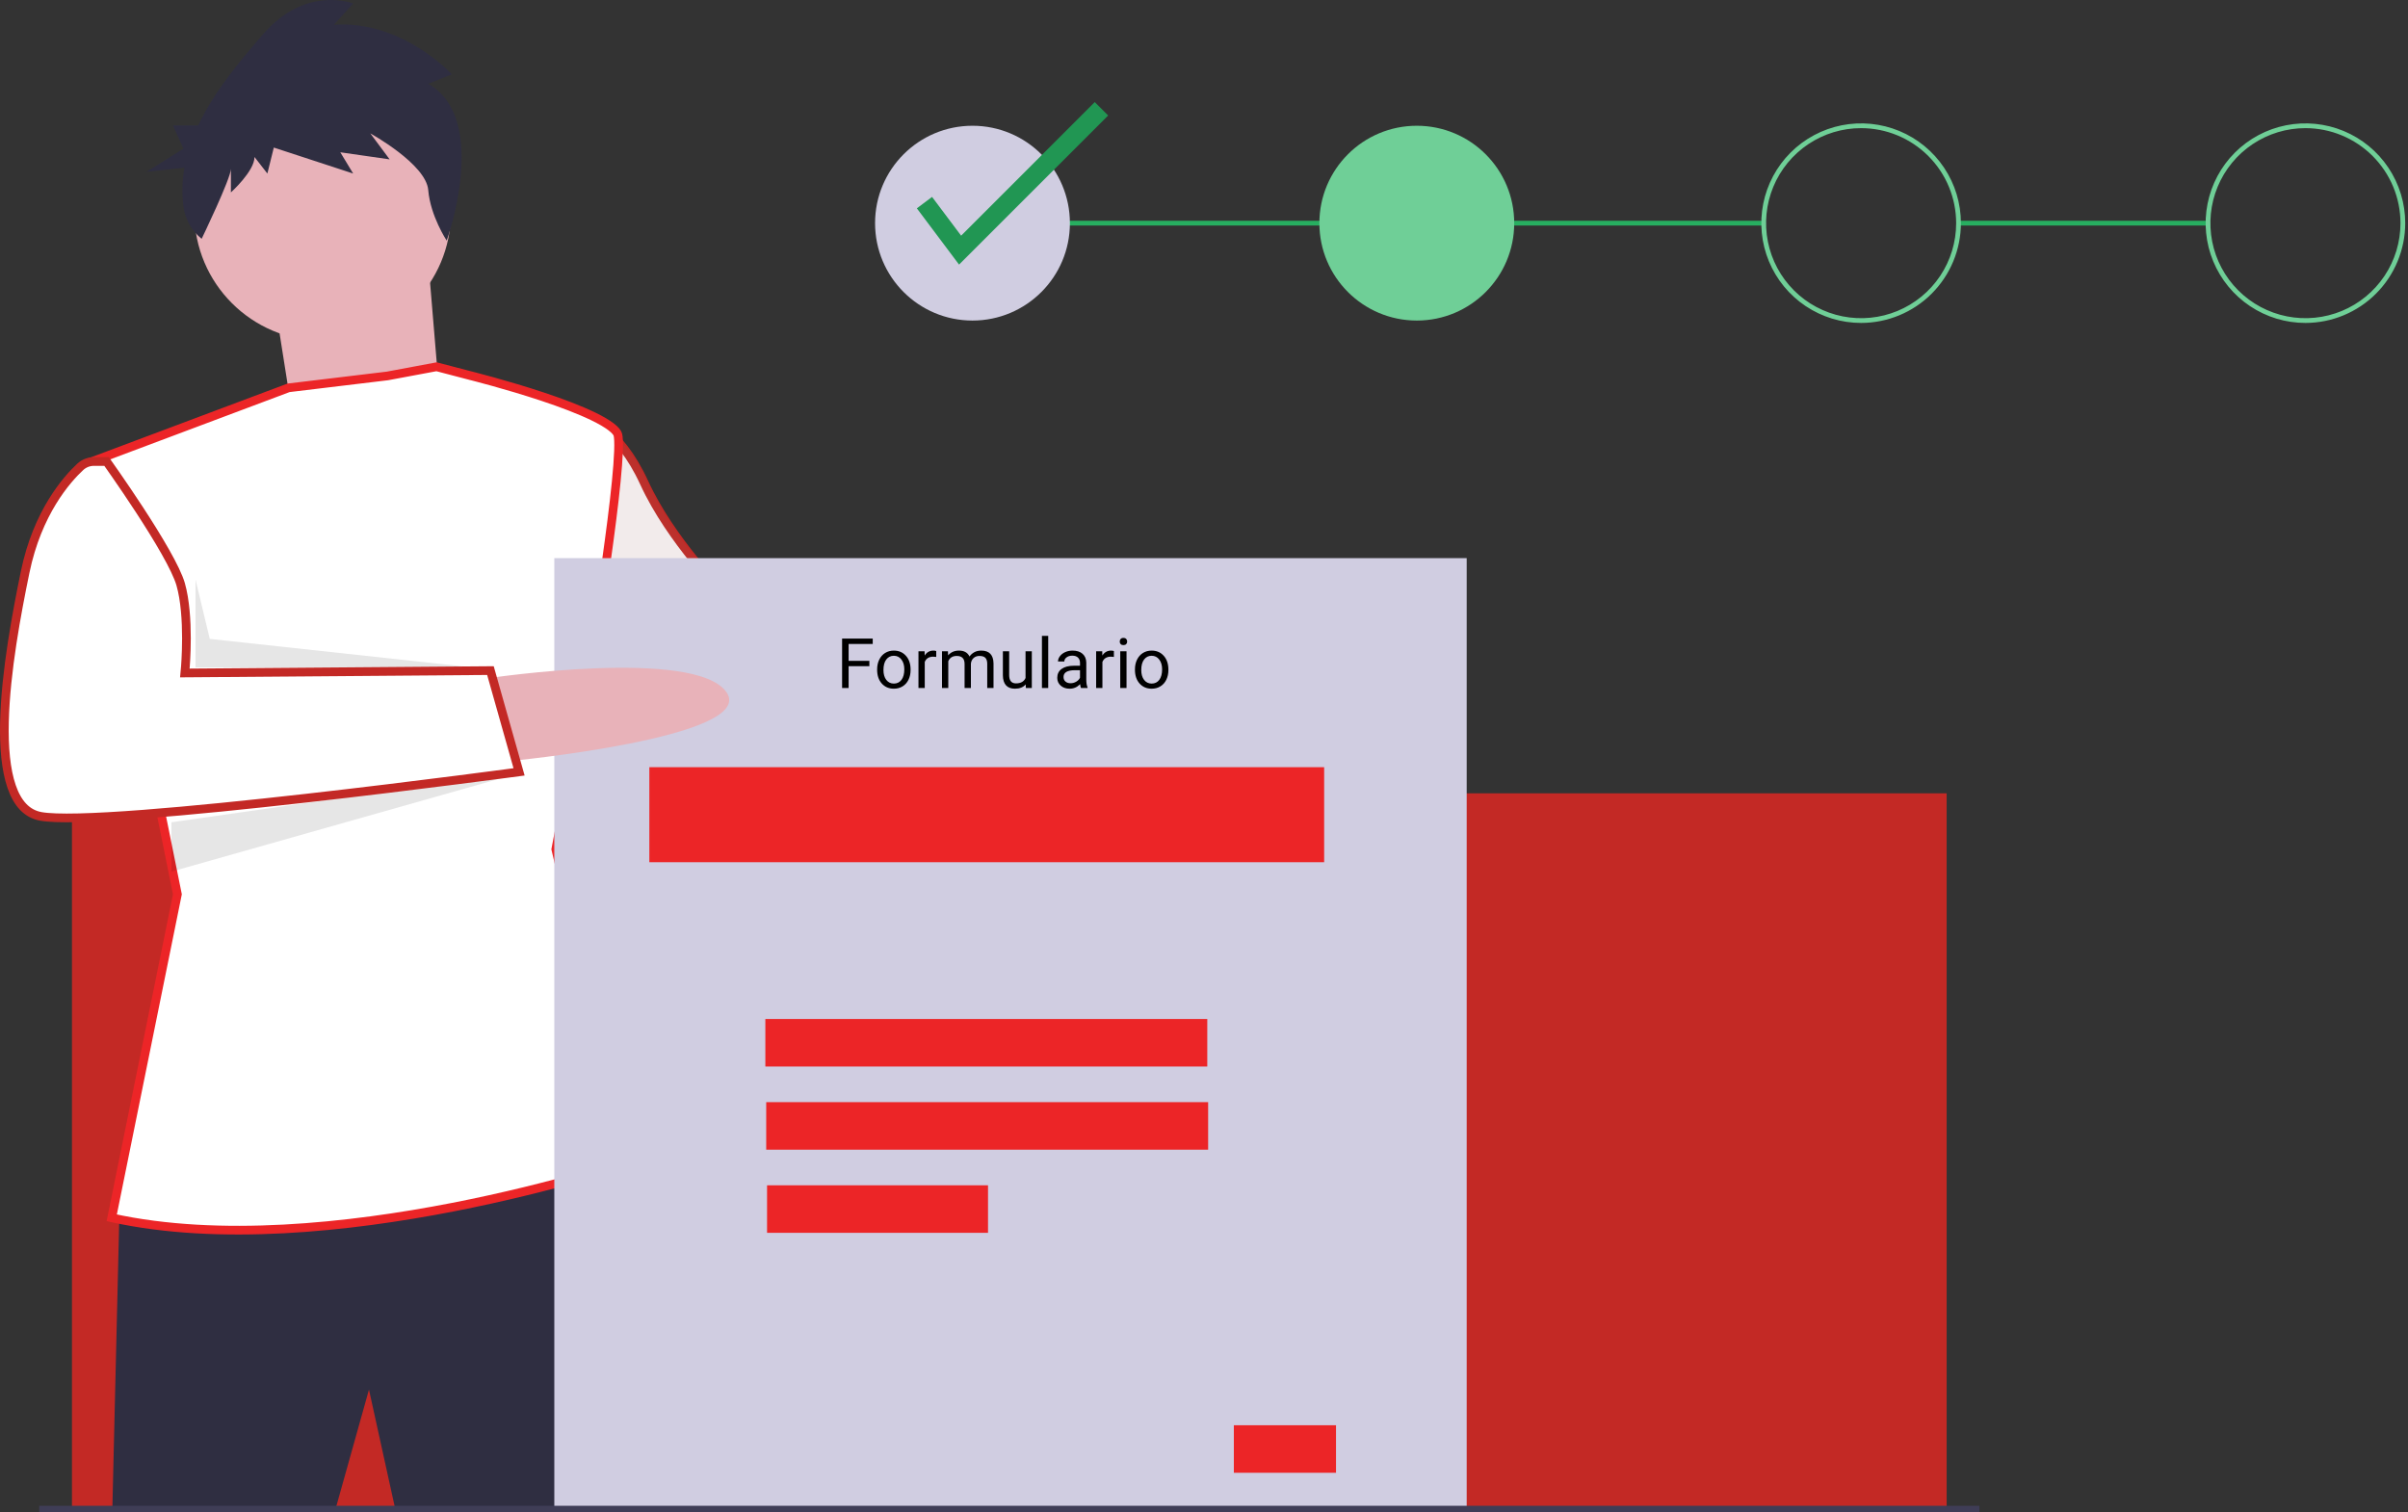 <svg width="277" height="174" viewBox="0 0 277 174" fill="none" xmlns="http://www.w3.org/2000/svg">
<rect x="0" y="0" width="277" height="174" fill="#333333" stroke="none"/>
<path d="M103.532 72.822C103.532 72.822 126.218 73.916 127.584 81.842C128.951 89.768 101.072 82.662 101.072 82.662L103.532 72.822Z" fill="#A0616A"/>
<path d="M83.579 67.903L83.226 68.256L83.335 68.365L83.486 68.394L107.25 72.933L103.461 84.3L80.734 81.359L66.606 73.361L68.181 48.414C68.554 48.606 69.082 48.924 69.699 49.43C70.97 50.473 72.632 52.324 74.105 55.538C75.634 58.873 77.918 62.053 79.808 64.391C80.756 65.562 81.608 66.526 82.224 67.198C82.533 67.535 82.782 67.798 82.955 67.978C83.041 68.068 83.108 68.137 83.154 68.184L83.207 68.237L83.221 68.251L83.224 68.255L83.225 68.256L83.226 68.256C83.226 68.256 83.226 68.256 83.579 67.903Z" fill="#FFF8F8" stroke="#C32925"/>
<path opacity="0.1" d="M67.784 48.105C67.784 48.105 71.61 49.198 74.617 55.758C77.623 62.317 83.636 68.33 83.636 68.33L107.962 72.977L103.862 85.276L80.63 82.27L66.144 74.07L67.784 48.105Z" fill="#797777"/>
<path d="M253.996 25.401H225.297V25.948H253.996V25.401Z" fill="#27AE60"/>
<path d="M202.884 25.401H111.868V25.948H202.884V25.401Z" fill="#27AE60"/>
<path d="M223.93 91.272H8.279V173.541H223.93V91.272Z" fill="#C32925"/>
<path d="M31.648 35.104L34.108 50.683L51.054 51.503L49.141 28.544L31.648 35.104Z" fill="#E8B2B9"/>
<path d="M13.746 139.103L12.926 173.541H38.618L42.444 159.875L45.451 173.541H72.237C72.237 173.541 72.783 134.183 69.777 133.91C66.77 133.636 13.746 139.103 13.746 139.103Z" fill="#2F2E41"/>
<path d="M37.115 39.204C45.266 39.204 51.874 32.596 51.874 24.444C51.874 16.293 45.266 9.685 37.115 9.685C28.963 9.685 22.355 16.293 22.355 24.444C22.355 32.596 28.963 39.204 37.115 39.204Z" fill="#E8B2B9"/>
<path d="M12.854 140.108L20.386 102.987L20.406 102.888L20.386 102.789L10.358 53.188L33.194 44.619L44.555 43.253L44.571 43.251L44.587 43.248L50.218 42.197L54.208 43.241L54.208 43.241L54.213 43.242L54.335 42.757C54.213 43.242 54.213 43.242 54.214 43.242L54.214 43.242L54.216 43.243L54.225 43.245L54.259 43.254L54.395 43.288C54.514 43.319 54.69 43.364 54.914 43.423C55.362 43.54 56.003 43.711 56.776 43.926C58.321 44.356 60.388 44.96 62.479 45.657C64.573 46.355 66.675 47.141 68.298 47.934C69.111 48.331 69.786 48.721 70.276 49.093C70.786 49.48 71.015 49.787 71.072 49.995C71.151 50.286 71.183 50.925 71.149 51.895C71.116 52.84 71.024 54.036 70.89 55.396C70.622 58.114 70.187 61.463 69.726 64.723C69.266 67.983 68.779 71.149 68.408 73.5C68.222 74.676 68.066 75.648 67.955 76.326C67.9 76.664 67.856 76.93 67.826 77.11L67.793 77.316L67.784 77.369L67.782 77.381L67.782 77.382L63.956 97.602L63.937 97.705L63.961 97.808L72.33 133.716C72.068 133.801 71.691 133.923 71.207 134.075C70.199 134.392 68.729 134.839 66.887 135.359C63.203 136.398 58.032 137.727 52.087 138.885C40.18 141.205 25.23 142.828 12.897 140.118L12.854 140.108Z" fill="white" stroke="#EC2527"/>
<path opacity="0.1" d="M22.492 66.672V76.785L54.742 76.829L24.132 73.505L22.492 66.672Z" fill="black"/>
<path opacity="0.1" d="M19.723 94.602L60.211 88.811L19.723 100.279V94.602Z" fill="black"/>
<path opacity="0.1" d="M83.99 68.039L79.649 83.68L86.997 68.555L83.99 68.039Z" fill="black"/>
<path d="M49.262 9.642L51.976 8.556C51.976 8.556 46.301 2.308 38.406 2.851L40.626 0.406C40.626 0.406 35.198 -1.767 30.263 3.938C27.669 6.936 24.668 10.461 22.797 14.432H19.89L21.103 17.103L16.857 19.774L21.215 19.294C20.956 20.757 20.916 22.25 21.097 23.725C21.284 25.2 22.037 26.545 23.196 27.475C23.196 27.475 26.562 20.508 26.562 19.421V22.138C26.562 22.138 29.276 19.693 29.276 18.063L30.757 19.965L31.497 16.977L40.626 19.965L39.146 17.52L44.821 18.335L42.6 15.347C42.6 15.347 49.015 18.878 49.262 21.866C49.509 24.854 51.386 27.686 51.386 27.686C51.386 27.686 56.417 13.717 49.262 9.642Z" fill="#2F2E41"/>
<path d="M168.719 64.213H63.764V173.815H168.719V64.213Z" fill="#D0CDE1"/>
<path d="M152.321 88.265H74.697V99.198H152.321V88.265Z" fill="#EC2527"/>
<path d="M138.877 117.237H88.041V122.703H138.877V117.237Z" fill="#EC2527"/>
<path d="M138.976 126.803H88.14V132.27H138.976V126.803Z" fill="#EC2527"/>
<path d="M113.655 136.37H88.237V141.836H113.655V136.37Z" fill="#EC2527"/>
<path d="M153.686 163.975H141.934V169.442H153.686V163.975Z" fill="#EC2527"/>
<path d="M56.248 78.015C56.248 78.015 80.027 74.462 83.58 79.655C87.133 84.848 58.435 87.582 58.435 87.582L56.248 78.015Z" fill="#E8B2B9"/>
<path d="M10.802 53.096H10.804H12.259C12.308 53.165 12.368 53.251 12.439 53.351C12.65 53.648 12.952 54.079 13.318 54.607C14.051 55.663 15.039 57.111 16.061 58.678C17.083 60.245 18.136 61.926 19 63.451C19.871 64.988 20.526 66.326 20.782 67.22C21.308 69.063 21.446 71.466 21.446 73.437C21.446 74.417 21.412 75.279 21.378 75.895C21.361 76.204 21.345 76.45 21.332 76.619C21.326 76.704 21.32 76.769 21.317 76.812L21.313 76.861L21.311 76.873L21.311 76.876L21.311 76.877L21.311 76.877L21.311 76.877L21.261 77.426L21.813 77.422L56.417 77.152L59.71 88.803C59.355 88.85 58.841 88.919 58.189 89.005C56.852 89.182 54.934 89.433 52.61 89.729C47.961 90.323 41.685 91.1 35.18 91.834C28.674 92.568 21.942 93.259 16.378 93.681C13.595 93.892 11.11 94.036 9.093 94.084C7.062 94.133 5.547 94.083 4.681 93.923C3.081 93.627 2.007 92.433 1.339 90.498C0.667 88.553 0.444 85.95 0.512 83.049C0.647 77.257 1.936 70.464 2.893 65.817C4.303 58.968 7.673 55.16 9.242 53.703C9.667 53.312 10.224 53.095 10.802 53.096Z" fill="white" stroke="#C32925"/>
<path d="M111.868 36.88C118.057 36.88 123.074 31.863 123.074 25.674C123.074 19.485 118.057 14.468 111.868 14.468C105.679 14.468 100.662 19.485 100.662 25.674C100.662 31.863 105.679 36.88 111.868 36.88Z" fill="#D0CDE1"/>
<path d="M162.98 36.88C169.169 36.88 174.186 31.863 174.186 25.674C174.186 19.485 169.169 14.468 162.98 14.468C156.791 14.468 151.773 19.485 151.773 25.674C151.773 31.863 156.791 36.88 162.98 36.88Z" fill="#6FCF97"/>
<path d="M214.091 37.154C211.82 37.154 209.601 36.481 207.713 35.219C205.825 33.958 204.354 32.165 203.485 30.067C202.616 27.97 202.389 25.662 202.832 23.435C203.275 21.208 204.368 19.163 205.974 17.557C207.579 15.952 209.625 14.858 211.851 14.415C214.078 13.973 216.386 14.2 218.484 15.069C220.581 15.938 222.374 17.409 223.636 19.297C224.897 21.184 225.57 23.404 225.57 25.674C225.567 28.718 224.356 31.636 222.204 33.788C220.052 35.94 217.134 37.15 214.091 37.154ZM214.091 14.742C211.929 14.742 209.815 15.383 208.017 16.584C206.219 17.785 204.818 19.493 203.99 21.491C203.163 23.488 202.946 25.686 203.368 27.807C203.79 29.928 204.831 31.876 206.36 33.405C207.889 34.934 209.837 35.975 211.958 36.397C214.079 36.819 216.277 36.602 218.275 35.775C220.272 34.947 221.98 33.546 223.181 31.748C224.383 29.95 225.024 27.837 225.024 25.674C225.02 22.776 223.868 19.997 221.818 17.947C219.768 15.898 216.989 14.745 214.091 14.742Z" fill="#6FCF97"/>
<path d="M265.202 37.154C262.932 37.154 260.712 36.481 258.825 35.219C256.937 33.958 255.465 32.165 254.596 30.067C253.728 27.97 253.5 25.662 253.943 23.435C254.386 21.208 255.479 19.163 257.085 17.557C258.69 15.952 260.736 14.858 262.963 14.415C265.189 13.973 267.498 14.2 269.595 15.069C271.693 15.938 273.486 17.409 274.747 19.297C276.008 21.184 276.682 23.404 276.682 25.674C276.678 28.718 275.468 31.636 273.316 33.788C271.164 35.94 268.246 37.15 265.202 37.154ZM265.202 14.742C263.04 14.742 260.926 15.383 259.128 16.584C257.33 17.785 255.929 19.493 255.102 21.491C254.274 23.488 254.058 25.686 254.479 27.807C254.901 29.928 255.942 31.876 257.471 33.405C259 34.934 260.948 35.975 263.069 36.397C265.19 36.819 267.388 36.602 269.386 35.775C271.384 34.947 273.091 33.546 274.293 31.748C275.494 29.95 276.135 27.837 276.135 25.674C276.132 22.776 274.979 19.997 272.929 17.947C270.88 15.898 268.101 14.745 265.202 14.742Z" fill="#6FCF97"/>
<path d="M110.324 30.442L105.468 23.967L107.217 22.655L110.561 27.113L125.932 11.742L127.478 13.288L110.324 30.442Z" fill="#219653"/>
<path d="M227.702 173.24H4.509V174H227.702V173.24Z" fill="#3F3D56"/>
<path d="M100.006 76.645H97.619V79.157H96.869V73.469H100.393V74.087H97.619V76.032H100.006V76.645ZM100.9 77.005C100.9 76.591 100.981 76.218 101.143 75.888C101.307 75.557 101.533 75.302 101.822 75.122C102.114 74.942 102.446 74.852 102.818 74.852C103.394 74.852 103.859 75.052 104.213 75.45C104.57 75.848 104.748 76.378 104.748 77.04V77.091C104.748 77.502 104.669 77.872 104.51 78.2C104.354 78.525 104.128 78.779 103.834 78.962C103.542 79.144 103.206 79.235 102.826 79.235C102.253 79.235 101.788 79.036 101.432 78.638C101.077 78.239 100.9 77.712 100.9 77.055V77.005ZM101.627 77.091C101.627 77.559 101.735 77.936 101.951 78.219C102.17 78.503 102.462 78.645 102.826 78.645C103.193 78.645 103.485 78.502 103.701 78.216C103.917 77.927 104.025 77.523 104.025 77.005C104.025 76.541 103.915 76.166 103.693 75.88C103.475 75.591 103.183 75.446 102.818 75.446C102.462 75.446 102.174 75.588 101.955 75.872C101.736 76.156 101.627 76.562 101.627 77.091ZM107.697 75.579C107.588 75.561 107.469 75.552 107.342 75.552C106.868 75.552 106.546 75.753 106.377 76.157V79.157H105.654V74.93H106.357L106.369 75.419C106.606 75.041 106.942 74.852 107.377 74.852C107.518 74.852 107.624 74.871 107.697 74.907V75.579ZM109.045 74.93L109.064 75.399C109.374 75.035 109.792 74.852 110.318 74.852C110.91 74.852 111.312 75.079 111.525 75.532C111.666 75.329 111.848 75.165 112.072 75.04C112.299 74.915 112.566 74.852 112.873 74.852C113.8 74.852 114.271 75.343 114.287 76.325V79.157H113.564V76.368C113.564 76.066 113.495 75.841 113.357 75.692C113.219 75.541 112.988 75.466 112.662 75.466C112.394 75.466 112.171 75.546 111.994 75.708C111.817 75.867 111.714 76.082 111.686 76.352V79.157H110.959V76.388C110.959 75.773 110.658 75.466 110.057 75.466C109.583 75.466 109.258 75.667 109.084 76.071V79.157H108.361V74.93H109.045ZM117.99 78.739C117.709 79.07 117.296 79.235 116.752 79.235C116.301 79.235 115.958 79.105 115.721 78.844C115.486 78.582 115.368 78.193 115.365 77.68V74.93H116.088V77.661C116.088 78.302 116.348 78.622 116.869 78.622C117.421 78.622 117.788 78.416 117.971 78.005V74.93H118.693V79.157H118.006L117.99 78.739ZM120.58 79.157H119.857V73.157H120.58V79.157ZM124.35 79.157C124.308 79.074 124.274 78.925 124.248 78.712C123.912 79.061 123.511 79.235 123.045 79.235C122.628 79.235 122.286 79.118 122.018 78.883C121.752 78.647 121.619 78.347 121.619 77.985C121.619 77.545 121.786 77.204 122.119 76.962C122.455 76.717 122.926 76.594 123.533 76.594H124.236V76.263C124.236 76.01 124.161 75.809 124.01 75.661C123.859 75.51 123.636 75.434 123.342 75.434C123.084 75.434 122.868 75.499 122.693 75.63C122.519 75.76 122.432 75.917 122.432 76.102H121.705C121.705 75.891 121.779 75.688 121.928 75.493C122.079 75.295 122.282 75.139 122.537 75.024C122.795 74.91 123.077 74.852 123.385 74.852C123.872 74.852 124.253 74.975 124.529 75.219C124.805 75.462 124.949 75.796 124.959 76.223V78.169C124.959 78.557 125.008 78.865 125.107 79.094V79.157H124.35ZM123.15 78.606C123.377 78.606 123.592 78.548 123.795 78.43C123.998 78.313 124.145 78.161 124.236 77.973V77.106H123.67C122.785 77.106 122.342 77.365 122.342 77.883C122.342 78.11 122.417 78.287 122.568 78.415C122.719 78.542 122.913 78.606 123.15 78.606ZM128.135 75.579C128.025 75.561 127.907 75.552 127.779 75.552C127.305 75.552 126.984 75.753 126.814 76.157V79.157H126.092V74.93H126.795L126.807 75.419C127.044 75.041 127.38 74.852 127.814 74.852C127.955 74.852 128.062 74.871 128.135 74.907V75.579ZM129.588 79.157H128.865V74.93H129.588V79.157ZM128.807 73.809C128.807 73.692 128.842 73.593 128.912 73.513C128.985 73.432 129.092 73.391 129.232 73.391C129.373 73.391 129.48 73.432 129.553 73.513C129.626 73.593 129.662 73.692 129.662 73.809C129.662 73.927 129.626 74.024 129.553 74.102C129.48 74.18 129.373 74.219 129.232 74.219C129.092 74.219 128.985 74.18 128.912 74.102C128.842 74.024 128.807 73.927 128.807 73.809ZM130.557 77.005C130.557 76.591 130.637 76.218 130.799 75.888C130.963 75.557 131.189 75.302 131.479 75.122C131.77 74.942 132.102 74.852 132.475 74.852C133.05 74.852 133.515 75.052 133.869 75.45C134.226 75.848 134.404 76.378 134.404 77.04V77.091C134.404 77.502 134.325 77.872 134.166 78.2C134.01 78.525 133.785 78.779 133.49 78.962C133.199 79.144 132.863 79.235 132.482 79.235C131.91 79.235 131.445 79.036 131.088 78.638C130.734 78.239 130.557 77.712 130.557 77.055V77.005ZM131.283 77.091C131.283 77.559 131.391 77.936 131.607 78.219C131.826 78.503 132.118 78.645 132.482 78.645C132.85 78.645 133.141 78.502 133.357 78.216C133.574 77.927 133.682 77.523 133.682 77.005C133.682 76.541 133.571 76.166 133.35 75.88C133.131 75.591 132.839 75.446 132.475 75.446C132.118 75.446 131.83 75.588 131.611 75.872C131.393 76.156 131.283 76.562 131.283 77.091Z" fill="black"/>
</svg>
